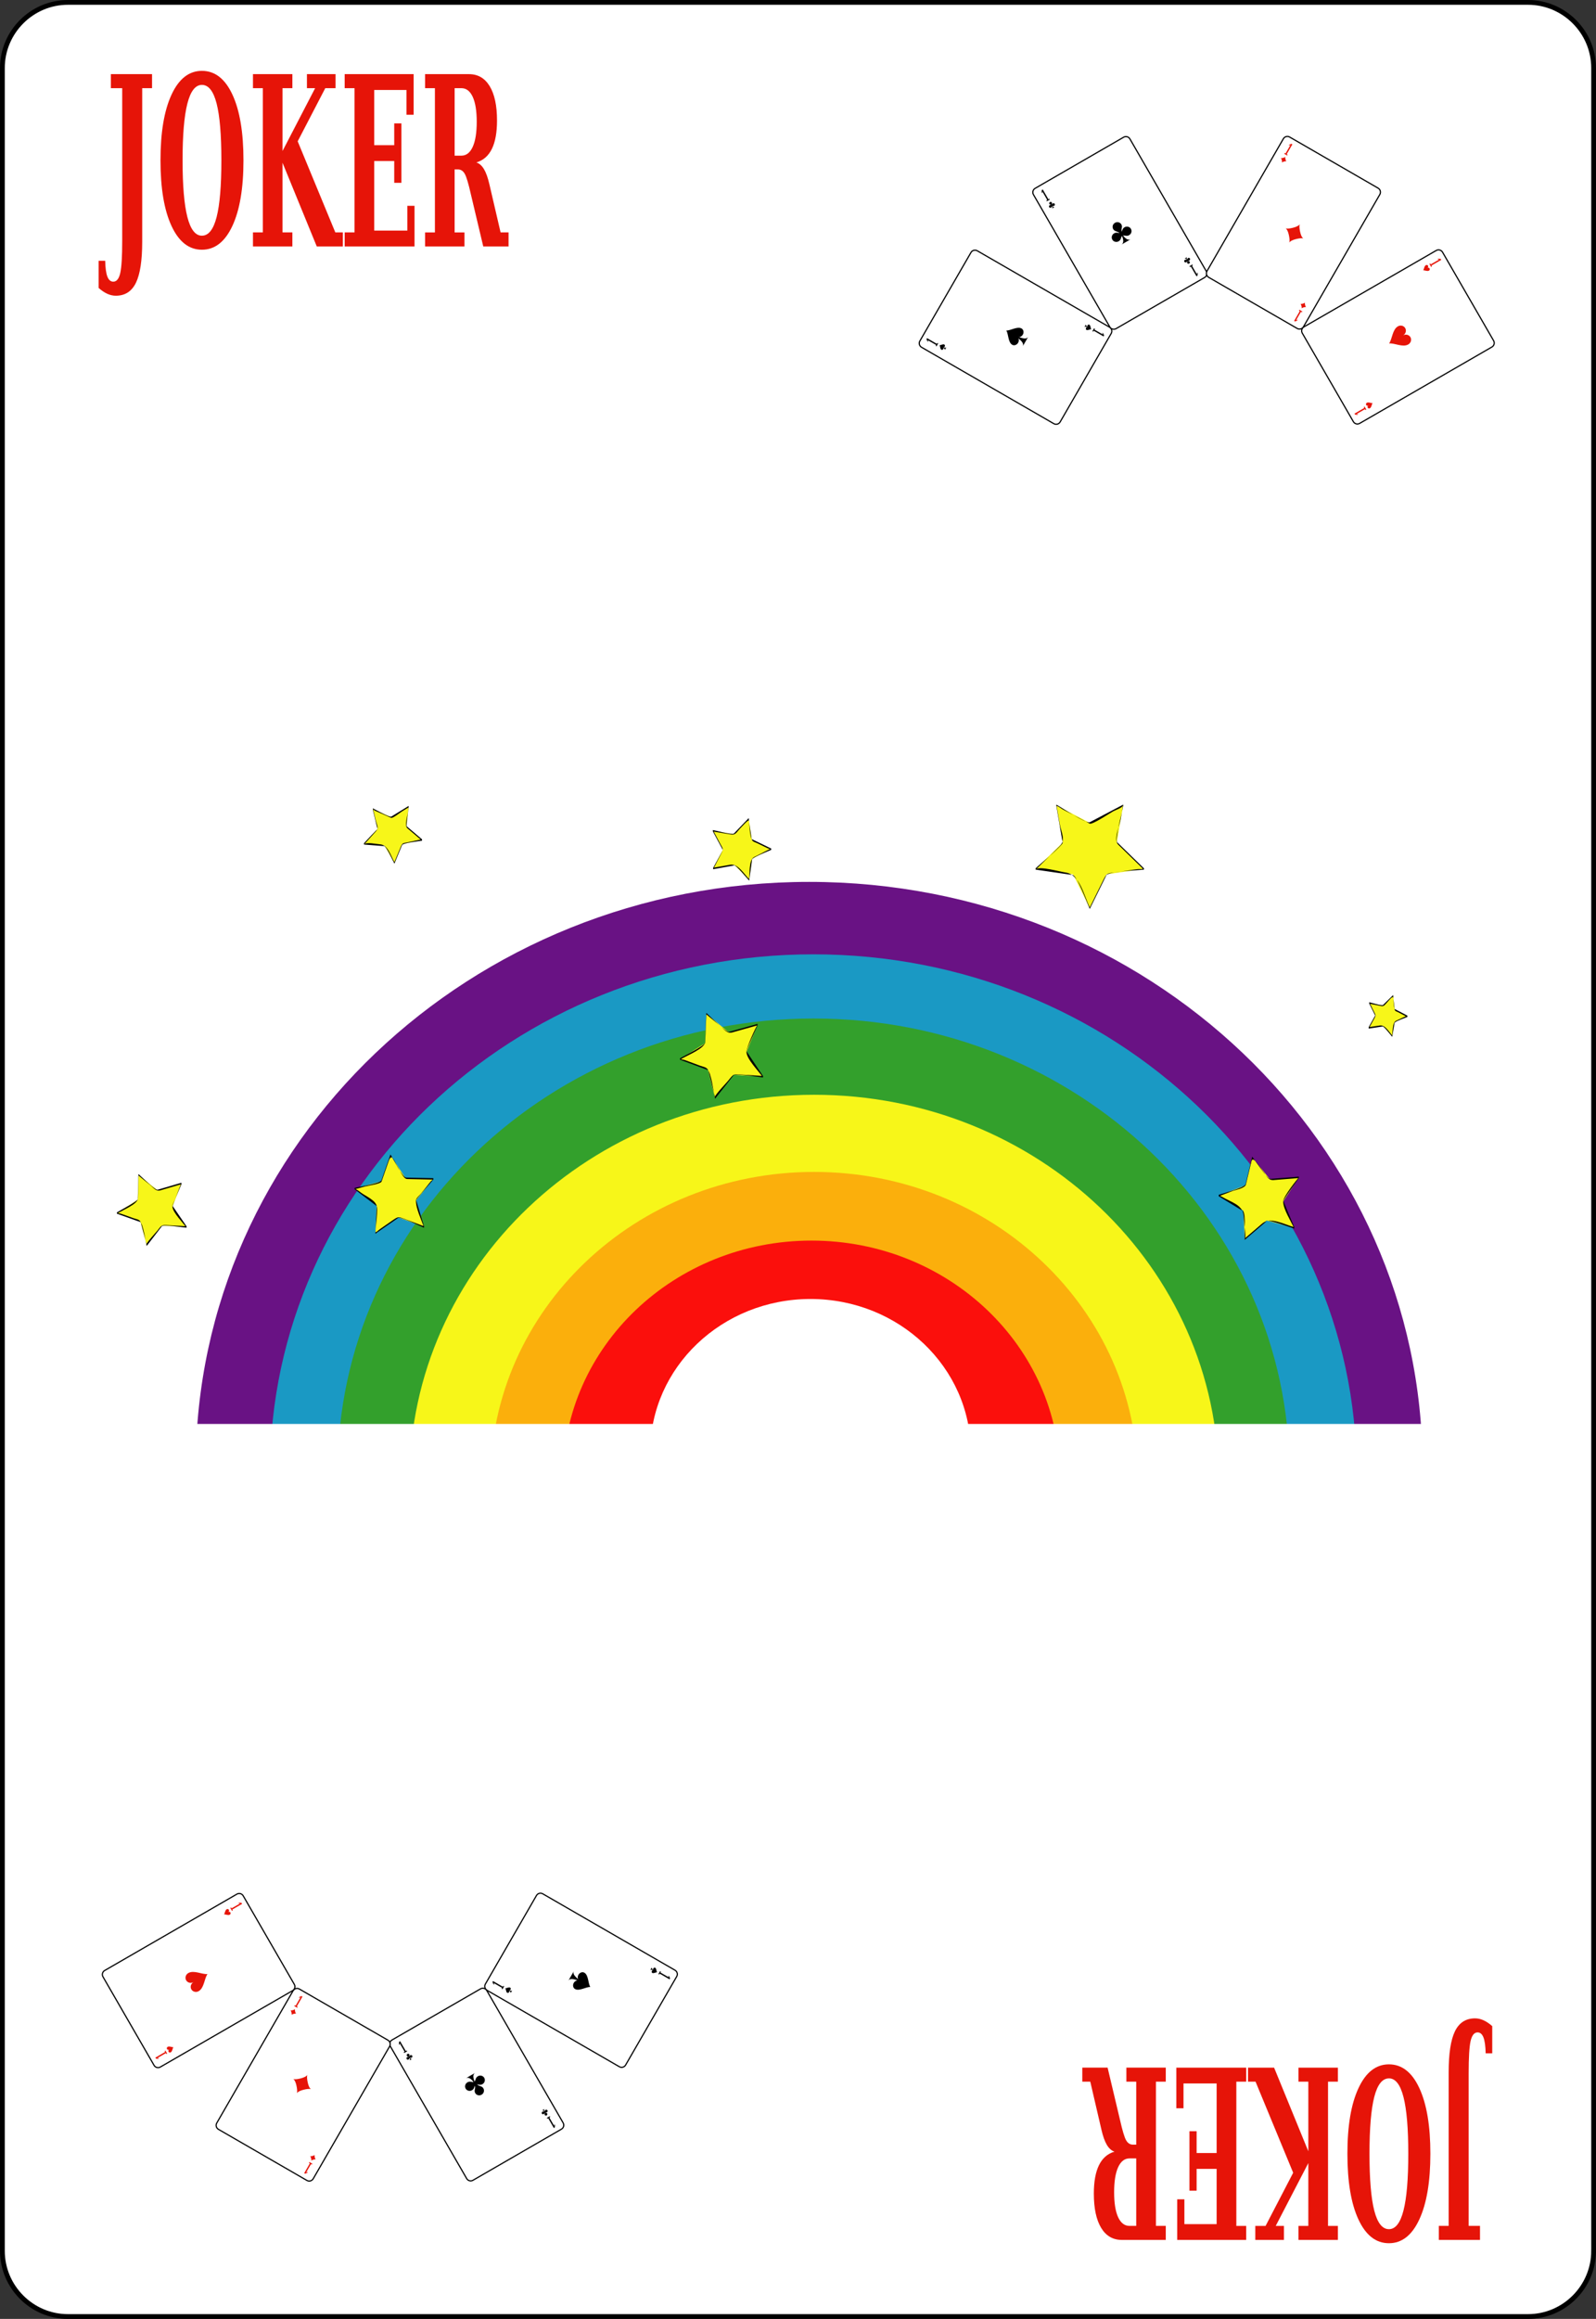 <?xml version="1.0" encoding="utf-8"?>
<!-- Generator: Adobe Illustrator 9.0, SVG Export Plug-In  -->
<!DOCTYPE svg PUBLIC "-//W3C//DTD SVG 20000303 Stylable//EN"   "http://www.w3.org/TR/2000/03/WD-SVG-20000303/DTD/svg-20000303-stylable.dtd">
<!-- This set of SVG files is a complete cards game with figures, numbers	-->
<!--    and backs of cards completely designed in SVG.				-->
<!--    									-->
<!--    Copyright (C) 2004 David Bellot						-->
<!--										-->
<!--    This library is free software; you can redistribute it and/or		-->
<!--    modify it under the terms of the GNU Lesser General Public		-->
<!--    License as published by the Free Software Foundation; either		-->
<!--    version 2 of the License, or (at your option) any later version		-->
<!--										-->
<!--    This library is distributed in the hope that it will be useful,		-->
<!--    but WITHOUT ANY WARRANTY; without even the implied warranty of		-->
<!--    MERCHANTABILITY or FITNESS FOR A PARTICULAR PURPOSE.  See the GNU	-->
<!--    Lesser General Public License for more details.				-->
<!--										-->
<!--    You should have received a copy of the GNU Lesser General Public	-->
<!--    License along with this library; if not, write to the Free Software	-->
<!--    Foundation, Inc., 59 Temple Place, Suite 330, Boston, MA 02111-1307  USA-->
<!--										-->
<!--    Contact the author David Bellot at bellot@stat.berkeley.edu or 		-->
<!--    david.bellot@free.fr or yimyom@users.sourceforge.net			-->
<svg  width="167.086pt" height="242.667pt" viewBox="0 0 167.086 242.667" xml:space="preserve">
	<rect x="0" y="0" width="167.086" height="242.667" fill="#333333" stroke="none"/>
	<g id="Layer_x0020_1" style="fill-rule:nonzero;clip-rule:nonzero;stroke:#000000;stroke-miterlimit:4;">
		<path style="fill:#FFFFFF;stroke-width:0.5;" d="M166.836,235.546c0,3.777-3.086,6.871-6.869,6.871H7.111c-3.774,0-6.861-3.094-6.861-6.871V7.119C0.25,3.342,3.337,0.25,7.111,0.25h152.856
			c3.783,0,6.869,3.092,6.869,6.869v228.427z"/>
		<g style="fill:#E61408;stroke:none;">
			<path d="M10.325,30.133v-2.844h0.688c0.017,0.753,0.093,1.307,0.229,1.658c0.138,0.354,0.344,0.529,0.619,0.529c0.347,0,0.589-0.299,0.727-0.897
				c0.137-0.599,0.206-1.722,0.206-3.368V9.227h-1.188v-1.469h4.312v1.469h-1.031v16.081c0,1.956-0.22,3.384-0.657,4.286c-0.439,0.9-1.141,1.352-2.107,1.352
				c-0.297,0-0.595-0.068-0.893-0.203c-0.298-0.136-0.6-0.339-0.905-0.609z"/>
			<path d="M21.139,26.133c-1.354,0-2.415-0.83-3.184-2.489c-0.77-1.659-1.154-3.947-1.154-6.864c0-2.916,0.385-5.205,1.154-6.869
				c0.769-1.664,1.83-2.496,3.184-2.496c1.361,0,2.427,0.83,3.196,2.49c0.769,1.659,1.153,3.951,1.153,6.875c0,2.917-0.387,5.205-1.16,6.864
				s-1.836,2.489-3.189,2.489z M21.139,24.664c0.691,0,1.203-0.648,1.537-1.943c0.333-1.297,0.5-3.277,0.5-5.941c0-2.672-0.167-4.656-0.5-5.952
				c-0.334-1.296-0.846-1.944-1.537-1.944c-0.684,0-1.191,0.654-1.525,1.963c-0.333,1.308-0.5,3.285-0.5,5.934c0,2.641,0.167,4.615,0.5,5.923
				c0.334,1.308,0.842,1.962,1.525,1.962z"/>
			<path d="M26.484,25.789v-1.469h1.031v-15.094h-1.031v-1.469h4.125v1.469h-1.031v6.576l3.412-6.576h-0.858v-1.469h2.997v1.469h-1.075l-2.889,5.562l3.939,9.531h0.786v1.469h-2.728
				l-3.585-8.756v7.287h1.031v1.469h-4.125z"/>
			<path d="M36.084,25.789v-1.469h1.031v-15.094h-1.031v-1.469h7.219v4.25h-0.75v-2.594h-3.375v5.781h2.094v-2.281h0.75v6.219h-0.75v-2.281h-2.094v7.281h3.469v-2.594h0.75v4.25h-7.312z"/>
			<path d="M49.871,16.996c0.312,0.104,0.578,0.34,0.799,0.709c0.22,0.369,0.41,0.902,0.57,1.601l1.167,5.015h0.834v1.469h-2.649l-1.293-5.447
				c-0.253-1.125-0.467-1.842-0.642-2.15c-0.175-0.311-0.417-0.465-0.726-0.465h-0.336v6.594h1.031v1.469h-4.125v-1.469h1.031v-15.094h-1.031v-1.469h4.598
				c0.938,0,1.66,0.422,2.17,1.264c0.509,0.842,0.764,2.037,0.764,3.585c0,1.258-0.181,2.251-0.541,2.98s-0.9,1.199-1.621,1.409z M47.596,16.289h0.707
				c0.511,0,0.905-0.307,1.186-0.919c0.279-0.612,0.42-1.487,0.42-2.624s-0.141-2.008-0.42-2.612c-0.28-0.604-0.675-0.907-1.186-0.907h-0.707v7.062z"/>
		</g>
		<g style="fill:#E61408;stroke:none;">
			<path d="M156.223,212.027v2.844h-0.688c-0.018-0.752-0.094-1.307-0.23-1.658c-0.137-0.354-0.344-0.529-0.617-0.529c-0.348,0-0.59,0.299-0.729,0.898
				c-0.137,0.598-0.205,1.721-0.205,3.367v15.984h1.188v1.469h-4.312v-1.469h1.031v-16.08c0-1.957,0.219-3.385,0.658-4.287c0.438-0.9,1.141-1.352,2.105-1.352
				c0.299,0,0.596,0.068,0.893,0.203c0.299,0.137,0.6,0.34,0.906,0.609z"/>
			<path d="M145.409,216.027c1.354,0,2.416,0.83,3.184,2.49c0.77,1.658,1.154,3.947,1.154,6.863s-0.385,5.205-1.154,6.869c-0.768,1.664-1.83,2.496-3.184,2.496
				c-1.361,0-2.426-0.83-3.195-2.49c-0.77-1.658-1.154-3.951-1.154-6.875c0-2.916,0.387-5.205,1.16-6.863c0.773-1.66,1.836-2.49,3.189-2.49z M145.409,217.496
				c-0.691,0-1.203,0.648-1.537,1.943c-0.332,1.297-0.5,3.277-0.5,5.941c0,2.672,0.168,4.656,0.5,5.953c0.334,1.295,0.846,1.943,1.537,1.943
				c0.684,0,1.191-0.654,1.525-1.963c0.334-1.307,0.5-3.285,0.5-5.934c0-2.641-0.166-4.615-0.5-5.922c-0.334-1.309-0.842-1.963-1.525-1.963z"/>
			<path d="M140.063,216.371v1.469h-1.031v15.094h1.031v1.469h-4.125v-1.469h1.031v-6.576l-3.412,6.576h0.859v1.469h-2.998v-1.469h1.076l2.889-5.562l-3.939-9.531h-0.787v-1.469h2.729
				l3.584,8.756v-7.287h-1.031v-1.469h4.125z"/>
			<path d="M130.463,216.371v1.469h-1.031v15.094h1.031v1.469h-7.219v-4.25h0.75v2.594h3.375v-5.781h-2.094v2.281h-0.75v-6.219h0.75v2.281h2.094v-7.281h-3.469v2.594h-0.75v-4.25h7.312z"/>
			<path d="M116.676,225.164c-0.312-0.104-0.578-0.34-0.799-0.709c-0.219-0.369-0.41-0.902-0.57-1.6l-1.166-5.016h-0.834v-1.469h2.648l1.293,5.447
				c0.254,1.125,0.467,1.842,0.643,2.15c0.174,0.311,0.416,0.465,0.725,0.465h0.336v-6.594h-1.031v-1.469h4.125v1.469h-1.031v15.094h1.031v1.469h-4.598
				c-0.938,0-1.66-0.422-2.17-1.264c-0.508-0.842-0.764-2.037-0.764-3.584c0-1.258,0.182-2.252,0.541-2.98c0.361-0.73,0.9-1.199,1.621-1.41z M118.952,225.871
				h-0.707c-0.51,0-0.904,0.307-1.186,0.92c-0.279,0.611-0.42,1.486-0.42,2.623s0.141,2.008,0.42,2.613c0.281,0.604,0.676,0.906,1.186,0.906h0.707v-7.062z"/>
		</g>
		<g style="stroke:none;">
			<path style="fill:#FFFFFF;stroke:#000000;stroke-width:0.125;" d="M116.157,34.238c0.229,0.132,0.309,0.428,0.176,0.656l-5.35,9.267c-0.133,0.229-0.428,0.308-0.656,0.176l-13.848-7.995
				c-0.23-0.133-0.309-0.428-0.178-0.656l5.352-9.267c0.131-0.229,0.428-0.308,0.656-0.176l13.848,7.995z"/>
			<g>
				<g>
					<path d="M107.645,35.251c-0.123,0.211-0.412,0.192-0.67,0.12c-0.258-0.071-0.486-0.195-0.486-0.195l-0.064,0.106c0,0,0.889,0.54,0.646,0.962l0.574-0.993z"/>
				</g>
				<path d="M106.95,34.375c-0.439-0.252-1.137,0.222-1.596,0.214c0.236,0.394,0.174,1.234,0.613,1.49c0.205,0.12,0.484,0.025,0.621-0.21
					c0.135-0.234,0.078-0.522-0.131-0.643c0.209,0.12,0.486,0.025,0.623-0.209c0.135-0.235,0.078-0.523-0.131-0.643z"/>
			</g>
			<g>
				<path d="M98.043,36.245l-0.088-0.051l0.053-0.091l-0.885-0.511l0.076,0.179l-0.109-0.062l-0.096-0.219l0.059-0.102l1.025,0.592l0.055-0.094L98.221,35.938l-0.178,0.308z"/>
			</g>
			<g>
				<path d="M114.542,34.35l0.088,0.051l-0.053,0.091l0.885,0.511l-0.076-0.179l0.109,0.062l0.096,0.219l-0.059,0.102l-1.025-0.592l-0.055,0.094l-0.088-0.051l0.178-0.308z
					"/>
			</g>
			<g>
				<g>
					<path d="M99.083,36.335c-0.039,0.066-0.129,0.061-0.211,0.038c-0.082-0.023-0.154-0.062-0.154-0.062l-0.02,0.034c0,0,0.281,0.17,0.203,0.303l0.182-0.312z"/>
				</g>
				<path d="M98.864,36.059c-0.139-0.079-0.357,0.07-0.502,0.068c0.074,0.123,0.055,0.389,0.191,0.469c0.066,0.037,0.154,0.008,0.197-0.066
					c0.041-0.074,0.023-0.164-0.041-0.202c0.064,0.038,0.152,0.009,0.195-0.065s0.023-0.165-0.041-0.203z"/>
			</g>
			<g>
				<g>
					<path d="M113.518,34.244c0.039-0.066,0.129-0.061,0.211-0.038s0.152,0.062,0.152,0.062l0.021-0.033c0,0-0.281-0.17-0.203-0.303l-0.182,0.312z"/>
				</g>
				<path d="M113.737,34.52c0.139,0.08,0.357-0.069,0.502-0.067c-0.074-0.124-0.055-0.389-0.191-0.469c-0.066-0.038-0.154-0.009-0.197,0.065
					c-0.041,0.074-0.023,0.165,0.041,0.203c-0.064-0.038-0.152-0.009-0.195,0.065s-0.023,0.165,0.041,0.202z"/>
			</g>
			<path style="fill:#FFFFFF;stroke:#000000;stroke-width:0.125;" d="M126.286,28.384c0.133,0.229,0.053,0.524-0.176,0.657l-9.268,5.35c-0.229,0.132-0.523,0.053-0.656-0.177l-7.994-13.848
				c-0.133-0.229-0.053-0.524,0.176-0.656l9.266-5.351c0.23-0.132,0.525-0.053,0.656,0.177l7.996,13.848z"/>
			<g>
				<path d="M117.395,23.484c0.133,0.229,0.049,0.523-0.188,0.66s-0.535,0.062-0.666-0.168c-0.133-0.229-0.049-0.524,0.188-0.66c0.236-0.137,0.533-0.062,0.666,0.168z"/>
				<path d="M118.397,23.95c0.133,0.229,0.049,0.524-0.188,0.661c-0.236,0.136-0.533,0.061-0.666-0.168s-0.049-0.524,0.188-0.661c0.236-0.136,0.535-0.062,0.666,0.168z"
					/>
				<path d="M117.305,24.584c0.049,0.084,0.068,0.178,0.062,0.268c-0.012,0.157-0.102,0.308-0.25,0.395c-0.236,0.136-0.535,0.061-0.666-0.168
					c-0.133-0.229-0.049-0.525,0.188-0.661s0.535-0.062,0.666,0.167z"/>
				<g>
					<path d="M118.387,25.032c-0.211,0.122-0.42,0.015-0.578-0.124c-0.156-0.138-0.262-0.307-0.262-0.307l-0.107,0.062c0,0,0.375,0.697-0.047,0.941l0.994-0.573z"/>
				</g>
				<g>
					<path d="M116.852,24.202c0.379,0.101,0.588,0.462,0.588,0.462l0.107-0.062c0,0-0.213-0.367-0.113-0.734"/>
				</g>
				<g>
					<path d="M117.346,24.945c0.102-0.379,0.461-0.587,0.461-0.587L117.747,24.25c0,0-0.367,0.213-0.736,0.114"/>
				</g>
				<g>
					<path d="M117.829,24.669c-0.379-0.102-0.738,0.106-0.738,0.106l-0.064-0.107c0,0,0.369-0.212,0.467-0.58"/>
				</g>
			</g>
			<g>
				<path d="M109.594,21.068l-0.051-0.088l0.092-0.053l-0.512-0.885l-0.023,0.193l-0.062-0.109l0.027-0.236l0.102-0.06l0.592,1.025l0.094-0.054l0.051,0.088l-0.309,0.178
					z"/>
			</g>
			<g>
				<path d="M124.831,27.676l0.051,0.088l-0.09,0.053l0.51,0.885l0.023-0.193l0.064,0.109l-0.027,0.236l-0.102,0.06l-0.592-1.025l-0.094,0.054l-0.051-0.088
					l0.307-0.178z"/>
			</g>
			<g>
				<path d="M110.118,21.197c0.039,0.069,0.014,0.158-0.057,0.199s-0.16,0.018-0.199-0.051c-0.041-0.068-0.016-0.157,0.055-0.198
					c0.072-0.041,0.162-0.019,0.201,0.05z"/>
				<path d="M110.418,21.338c0.039,0.068,0.016,0.157-0.057,0.198c-0.07,0.041-0.16,0.019-0.199-0.05c-0.041-0.069-0.016-0.158,0.057-0.199
					c0.07-0.041,0.16-0.018,0.199,0.051z"/>
				<path d="M110.09,21.528c0.016,0.025,0.021,0.054,0.02,0.08c-0.004,0.048-0.031,0.093-0.076,0.118c-0.07,0.041-0.16,0.019-0.199-0.05
					c-0.041-0.069-0.016-0.157,0.057-0.198c0.07-0.041,0.16-0.02,0.199,0.05z"/>
				<g>
					<path d="M110.417,21.663c-0.064,0.036-0.127,0.004-0.174-0.037c-0.049-0.042-0.08-0.093-0.08-0.093l-0.031,0.019c0,0,0.113,0.21-0.014,0.283l0.299-0.172z"/>
				</g>
				<g>
					<path d="M109.956,21.413c0.113,0.03,0.176,0.139,0.176,0.139l0.031-0.019c0,0-0.062-0.11-0.033-0.221"/>
				</g>
				<g>
					<path d="M110.102,21.637c0.031-0.113,0.139-0.176,0.139-0.176l-0.018-0.033c0,0-0.111,0.064-0.221,0.034"/>
				</g>
				<g>
					<path d="M110.249,21.554c-0.115-0.03-0.223,0.032-0.223,0.032l-0.02-0.032c0,0,0.111-0.063,0.141-0.175"/>
				</g>
			</g>
			<g>
				<path d="M124.293,27.531c-0.039-0.068-0.016-0.158,0.057-0.199c0.07-0.04,0.16-0.018,0.199,0.051c0.041,0.068,0.016,0.158-0.057,0.199
					c-0.07,0.041-0.16,0.018-0.199-0.051z"/>
				<path d="M123.993,27.391c-0.041-0.068-0.016-0.157,0.057-0.198c0.07-0.041,0.16-0.019,0.199,0.051c0.039,0.068,0.014,0.157-0.057,0.198
					s-0.16,0.019-0.199-0.051z"/>
				<path d="M124.321,27.2c-0.016-0.024-0.021-0.053-0.02-0.08c0.004-0.047,0.031-0.093,0.076-0.118c0.07-0.041,0.16-0.019,0.199,0.051
					c0.039,0.068,0.014,0.157-0.057,0.198s-0.16,0.019-0.199-0.051z"/>
				<g>
					<path d="M123.995,27.066c0.064-0.037,0.127-0.005,0.174,0.037c0.047,0.041,0.078,0.092,0.078,0.092l0.033-0.019c0,0-0.113-0.21,0.014-0.283l-0.299,0.173z"/>
				</g>
				<g>
					<path d="M124.456,27.315c-0.113-0.03-0.176-0.139-0.176-0.139l-0.033,0.019c0,0,0.064,0.11,0.035,0.221"/>
				</g>
				<g>
					<path d="M124.307,27.092c-0.029,0.114-0.139,0.177-0.139,0.177l0.02,0.032c0,0,0.109-0.063,0.221-0.034"/>
				</g>
				<g>
					<path d="M124.163,27.175c0.113,0.03,0.223-0.032,0.223-0.032l0.02,0.033c0,0-0.111,0.063-0.141,0.174"/>
				</g>
			</g>
			<path style="fill:#FFFFFF;stroke:#000000;stroke-width:0.125;" d="M136.461,34.196c-0.131,0.229-0.428,0.309-0.656,0.177l-9.268-5.351c-0.229-0.132-0.307-0.428-0.174-0.657l7.994-13.847
				c0.133-0.229,0.428-0.309,0.656-0.177l9.266,5.35c0.23,0.133,0.309,0.428,0.178,0.657l-7.996,13.848z"/>
			<path style="fill:#E61408;" d="M135.52,24.427l-0.945-0.546c0,0,0.131,0.115,0.773-0.043s0.736-0.389,0.736-0.389 M134.575,23.881c0,0,0.225,0.089,0.361,0.738
				c0.139,0.649,0.02,0.785,0.02,0.785l0.564-0.978 M134.956,25.404c0,0,0.094-0.23,0.738-0.389c0.643-0.158,0.773-0.043,0.773-0.043l-0.947-0.546 M136.467,24.973
				c0,0-0.225-0.089-0.363-0.738c-0.137-0.649-0.02-0.785-0.02-0.785l-0.564,0.978"/>
			<g>
				<path style="fill:#E61408;" d="M134.444,16.094l0.051-0.088l0.09,0.053l0.512-0.885L134.917,15.25l0.062-0.109l0.219-0.095l0.102,0.059l-0.592,1.025l0.094,0.054l-0.051,0.088
					l-0.307-0.178z"/>
			</g>
			<g>
				<path style="fill:#E61408;" d="M136.34,32.594l-0.051,0.088l-0.092-0.053l-0.51,0.885l0.178-0.076l-0.062,0.109l-0.219,0.095l-0.102-0.059l0.592-1.025l-0.094-0.054l0.051-0.088
					l0.309,0.178z"/>
			</g>
			<path style="fill:#E61408;" d="M134.385,16.711l-0.307-0.176c0,0,0.043,0.037,0.25-0.014c0.209-0.052,0.238-0.127,0.238-0.127 M134.079,16.535c0,0,0.072,0.028,0.117,0.238
				s0.006,0.254,0.006,0.254l0.184-0.316 M134.202,17.027c0,0,0.031-0.075,0.238-0.126c0.209-0.052,0.25-0.014,0.25-0.014l-0.305-0.177 M134.69,16.888
				c0,0-0.072-0.028-0.117-0.239c-0.043-0.209-0.006-0.254-0.006-0.254l-0.182,0.316"/>
			<path style="fill:#E61408;" d="M136.442,31.969l0.305,0.177c0,0-0.041-0.037-0.25,0.015c-0.207,0.051-0.238,0.125-0.238,0.125 M136.747,32.146c0,0-0.072-0.028-0.117-0.238
				s-0.006-0.254-0.006-0.254l-0.182,0.315 M136.624,31.653c0,0-0.031,0.075-0.238,0.126s-0.25,0.014-0.25,0.014l0.307,0.176 M136.135,31.793c0,0,0.072,0.028,0.117,0.238
				s0.006,0.254,0.006,0.254l0.184-0.316"/>
			<path style="fill:#FFFFFF;stroke:#000000;stroke-width:0.125;" d="M142.344,44.306c-0.23,0.132-0.525,0.054-0.658-0.177l-5.35-9.266c-0.133-0.229-0.053-0.524,0.176-0.656l13.848-7.995
				c0.23-0.132,0.525-0.054,0.658,0.175l5.35,9.267c0.133,0.229,0.053,0.524-0.176,0.657l-13.848,7.995z"/>
			<g>
				<path style="fill:#E61408;" d="M146.346,34.152c-0.58,0.336-0.584,1.309-0.92,1.787c0.582-0.05,1.424,0.438,2.006,0.107c0.275-0.157,0.377-0.498,0.227-0.76
					c-0.15-0.261-0.494-0.346-0.77-0.188c0.275-0.158,0.375-0.497,0.225-0.759c-0.148-0.262-0.494-0.346-0.768-0.188z"/>
			</g>
			<g>
				<path style="fill:#E61408;" d="M149.647,27.623l0.088-0.051l0.053,0.091l0.885-0.511l-0.193-0.023l0.109-0.063l0.236,0.027l0.059,0.102l-1.025,0.592l0.055,0.094l-0.088,0.051
					l-0.178-0.308z"/>
			</g>
			<g>
				<path style="fill:#E61408;" d="M143.04,42.859l-0.088,0.051l-0.053-0.091l-0.885,0.511l0.193,0.023l-0.109,0.063l-0.236-0.027l-0.061-0.102l1.025-0.592l-0.053-0.094l0.088-0.051
					l0.178,0.308z"/>
			</g>
			<g>
				<path style="fill:#E61408;" d="M149.27,27.752c-0.174,0.101-0.174,0.393-0.275,0.536c0.174-0.015,0.428,0.132,0.602,0.032c0.082-0.047,0.113-0.149,0.068-0.228
					c-0.045-0.079-0.148-0.104-0.23-0.057c0.082-0.048,0.111-0.149,0.066-0.228s-0.148-0.104-0.23-0.057z"/>
			</g>
			<g>
				<path style="fill:#E61408;" d="M143.418,42.719c0.176-0.1,0.176-0.393,0.277-0.535c-0.176,0.015-0.428-0.132-0.604-0.032c-0.082,0.047-0.111,0.149-0.066,0.228
					s0.148,0.104,0.23,0.057c-0.082,0.047-0.113,0.148-0.068,0.228c0.045,0.078,0.148,0.104,0.23,0.056z"/>
			</g>
		</g>
		<g style="stroke:none;">
			<path style="fill:#FFFFFF;stroke:#000000;stroke-width:0.125;" d="M50.991,208.281c-0.229-0.133-0.309-0.428-0.177-0.656l5.351-9.268c0.132-0.229,0.428-0.307,0.656-0.176l13.848,7.996
				c0.229,0.133,0.309,0.428,0.177,0.656l-5.351,9.266c-0.132,0.23-0.428,0.309-0.656,0.176l-13.848-7.994z"/>
			<g>
				<g>
					<path d="M59.503,207.267c0.122-0.211,0.411-0.191,0.669-0.119c0.259,0.07,0.487,0.195,0.487,0.195l0.063-0.107c0,0-0.889-0.539-0.646-0.961l-0.574,0.992z"/>
				</g>
				<path d="M60.197,208.144c0.439,0.252,1.138-0.223,1.597-0.215c-0.236-0.393-0.175-1.234-0.613-1.49c-0.206-0.119-0.485-0.025-0.621,0.211
					c-0.136,0.234-0.078,0.521,0.13,0.643c-0.208-0.121-0.486-0.025-0.622,0.209s-0.077,0.523,0.13,0.643z"/>
			</g>
			<g>
				<path d="M69.104,206.273l0.088,0.051l-0.053,0.092l0.885,0.51l-0.076-0.178l0.109,0.062l0.095,0.219l-0.059,0.102l-1.025-0.592l-0.054,0.094l-0.088-0.051l0.178-0.309z
					"/>
			</g>
			<g>
				<path d="M52.605,208.169l-0.088-0.051l0.053-0.09l-0.885-0.512l0.076,0.18l-0.109-0.062l-0.095-0.219l0.059-0.102l1.025,0.592l0.054-0.094l0.088,0.051l-0.178,0.307z"
					/>
			</g>
			<g>
				<g>
					<path d="M68.065,206.183c0.038-0.066,0.129-0.061,0.21-0.037c0.082,0.023,0.154,0.062,0.154,0.062l0.02-0.035c0,0-0.279-0.17-0.203-0.303l-0.181,0.312z"/>
				</g>
				<path d="M68.283,206.46c0.139,0.078,0.359-0.07,0.503-0.068c-0.074-0.123-0.055-0.389-0.192-0.469c-0.065-0.037-0.153-0.008-0.195,0.066
					c-0.043,0.074-0.025,0.164,0.04,0.201c-0.065-0.037-0.152-0.008-0.195,0.066s-0.024,0.164,0.04,0.203z"/>
			</g>
			<g>
				<g>
					<path d="M53.629,208.275c-0.038,0.066-0.129,0.061-0.211,0.037c-0.081-0.021-0.152-0.061-0.152-0.061l-0.021,0.033c0,0,0.28,0.17,0.203,0.303l0.181-0.312z"/>
				</g>
				<path d="M53.41,208c-0.139-0.08-0.357,0.068-0.502,0.066c0.074,0.125,0.055,0.389,0.192,0.469c0.065,0.039,0.153,0.01,0.196-0.064
					c0.042-0.074,0.024-0.166-0.041-0.203c0.065,0.037,0.152,0.008,0.195-0.066s0.024-0.164-0.041-0.201z"/>
			</g>
			<path style="fill:#FFFFFF;stroke:#000000;stroke-width:0.125;" d="M40.862,214.134c-0.133-0.229-0.054-0.523,0.176-0.656l9.267-5.35c0.229-0.133,0.523-0.053,0.656,0.176l7.995,13.848
				c0.132,0.229,0.053,0.525-0.176,0.656l-9.267,5.352c-0.229,0.131-0.524,0.053-0.656-0.178l-7.995-13.848z"/>
			<g>
				<path d="M49.752,219.035c-0.132-0.229-0.048-0.523,0.188-0.66c0.235-0.137,0.534-0.062,0.666,0.168c0.132,0.229,0.048,0.523-0.188,0.66
					c-0.236,0.137-0.534,0.061-0.667-0.168z"/>
				<path d="M48.75,218.568c-0.132-0.229-0.048-0.523,0.188-0.66c0.236-0.137,0.535-0.061,0.667,0.168s0.048,0.523-0.188,0.66c-0.235,0.137-0.534,0.062-0.666-0.168z"/>
				<path d="M49.842,217.935c-0.049-0.084-0.067-0.178-0.062-0.268c0.012-0.158,0.101-0.309,0.25-0.395c0.235-0.137,0.534-0.061,0.666,0.168s0.048,0.525-0.188,0.66
					c-0.235,0.137-0.534,0.062-0.666-0.166z"/>
				<g>
					<path d="M48.76,217.486c0.211-0.121,0.421-0.014,0.578,0.125c0.157,0.137,0.262,0.307,0.262,0.307l0.108-0.062c0,0-0.376-0.697,0.046-0.941l-0.994,0.572z"/>
				</g>
				<g>
					<path d="M50.295,218.316c-0.379-0.1-0.587-0.461-0.587-0.461l-0.108,0.062c0,0,0.213,0.367,0.114,0.734"/>
				</g>
				<g>
					<path d="M49.802,217.574c-0.102,0.379-0.462,0.586-0.462,0.586l0.062,0.109c0,0,0.367-0.213,0.735-0.115"/>
				</g>
				<g>
					<path d="M49.319,217.849c0.378,0.102,0.738-0.105,0.738-0.105l0.063,0.107c0,0-0.368,0.211-0.467,0.58"/>
				</g>
			</g>
			<g>
				<path d="M57.553,221.451l0.051,0.088l-0.091,0.053l0.511,0.885l0.023-0.193l0.063,0.109l-0.027,0.236l-0.102,0.059l-0.592-1.025l-0.094,0.055l-0.051-0.088
					l0.308-0.178z"/>
			</g>
			<g>
				<path d="M42.316,214.843l-0.051-0.088l0.091-0.053l-0.511-0.885l-0.023,0.193l-0.063-0.109l0.027-0.236l0.102-0.059l0.592,1.025l0.094-0.055l0.051,0.088
					l-0.308,0.178z"/>
			</g>
			<g>
				<path d="M57.029,221.322c-0.039-0.07-0.014-0.158,0.057-0.199c0.071-0.041,0.161-0.018,0.201,0.051c0.039,0.068,0.014,0.156-0.057,0.197
					c-0.071,0.041-0.161,0.02-0.201-0.049z"/>
				<path d="M56.729,221.181c-0.039-0.068-0.015-0.158,0.057-0.199c0.07-0.041,0.16-0.018,0.2,0.051S57,221.191,56.929,221.232s-0.16,0.018-0.2-0.051z"/>
				<path d="M57.057,220.99c-0.015-0.025-0.021-0.053-0.019-0.08c0.004-0.047,0.03-0.092,0.075-0.117c0.07-0.041,0.16-0.02,0.2,0.049
					c0.04,0.07,0.015,0.158-0.057,0.199s-0.16,0.02-0.2-0.051z"/>
				<g>
					<path d="M56.731,220.855c0.063-0.035,0.127-0.004,0.174,0.037c0.048,0.043,0.079,0.094,0.079,0.094l0.032-0.02c0,0-0.113-0.209,0.014-0.283l-0.299,0.172z"/>
				</g>
				<g>
					<path d="M57.192,221.105c-0.113-0.029-0.176-0.139-0.176-0.139l-0.032,0.02c0,0,0.063,0.109,0.034,0.221"/>
				</g>
				<g>
					<path d="M57.045,220.882c-0.031,0.113-0.139,0.176-0.139,0.176l0.018,0.033c0,0,0.111-0.064,0.222-0.035"/>
				</g>
				<g>
					<path d="M56.899,220.964c0.114,0.031,0.222-0.031,0.222-0.031l0.02,0.031c0,0-0.11,0.064-0.141,0.176"/>
				</g>
			</g>
			<g>
				<path d="M42.854,214.988c0.039,0.068,0.015,0.158-0.057,0.199c-0.071,0.039-0.161,0.018-0.2-0.051c-0.04-0.068-0.015-0.158,0.057-0.199
					c0.07-0.041,0.16-0.018,0.2,0.051z"/>
				<path d="M43.155,215.128c0.04,0.068,0.015,0.156-0.057,0.197c-0.07,0.041-0.16,0.02-0.2-0.051c-0.039-0.068-0.014-0.156,0.057-0.197
					c0.071-0.041,0.16-0.02,0.2,0.051z"/>
				<path d="M42.827,215.318c0.015,0.025,0.021,0.053,0.019,0.08c-0.004,0.047-0.03,0.094-0.075,0.119c-0.07,0.041-0.16,0.018-0.2-0.051
					c-0.039-0.068-0.014-0.158,0.057-0.199c0.071-0.041,0.16-0.018,0.2,0.051z"/>
				<g>
					<path d="M43.152,215.453c-0.063,0.037-0.127,0.004-0.174-0.037s-0.078-0.092-0.078-0.092l-0.033,0.018c0,0,0.113,0.211-0.014,0.283l0.299-0.172z"/>
				</g>
				<g>
					<path d="M42.691,215.203c0.113,0.031,0.176,0.139,0.176,0.139l0.033-0.018c0,0-0.064-0.111-0.035-0.221"/>
				</g>
				<g>
					<path d="M42.84,215.427c0.03-0.115,0.139-0.178,0.139-0.178l-0.019-0.031c0,0-0.11,0.062-0.222,0.033"/>
				</g>
				<g>
					<path d="M42.984,215.343c-0.113-0.029-0.222,0.033-0.222,0.033l-0.02-0.033c0,0,0.11-0.064,0.141-0.174"/>
				</g>
			</g>
			<path style="fill:#FFFFFF;stroke:#000000;stroke-width:0.125;" d="M30.686,208.322c0.132-0.229,0.428-0.309,0.657-0.176l9.267,5.35c0.229,0.133,0.307,0.428,0.175,0.658l-7.995,13.846
				c-0.132,0.23-0.427,0.309-0.656,0.178l-9.266-5.35c-0.229-0.133-0.309-0.428-0.177-0.658l7.995-13.848z"/>
			<path style="fill:#E61408;" d="M31.627,218.091l0.945,0.547c0,0-0.13-0.115-0.773,0.043c-0.643,0.158-0.736,0.389-0.736,0.389 M32.572,218.638c0,0-0.225-0.09-0.361-0.738
				c-0.138-0.65-0.02-0.785-0.02-0.785l-0.564,0.977 M32.191,217.115c0,0-0.094,0.23-0.737,0.389s-0.773,0.043-0.773,0.043l0.946,0.545 M30.681,217.546
				c0,0,0.225,0.088,0.362,0.738c0.137,0.648,0.02,0.785,0.02,0.785l0.564-0.979"/>
			<g>
				<path style="fill:#E61408;" d="M32.703,226.425l-0.051,0.088l-0.091-0.053l-0.511,0.885l0.179-0.076l-0.062,0.109l-0.219,0.096l-0.102-0.059l0.592-1.025l-0.094-0.055l0.051-0.088
					l0.308,0.178z"/>
			</g>
			<g>
				<path style="fill:#E61408;" d="M30.808,209.925l0.051-0.088l0.091,0.053l0.511-0.885L31.281,209.082l0.062-0.109l0.219-0.094l0.102,0.059l-0.592,1.025l0.094,0.053l-0.051,0.088
					l-0.308-0.178z"/>
			</g>
			<path style="fill:#E61408;" d="M32.763,225.808l0.306,0.176c0,0-0.042-0.037-0.25,0.014s-0.238,0.127-0.238,0.127 M33.068,225.984c0,0-0.072-0.029-0.117-0.238
				c-0.044-0.211-0.006-0.254-0.006-0.254l-0.183,0.316 M32.945,225.492c0,0-0.03,0.074-0.238,0.125c-0.208,0.053-0.25,0.014-0.25,0.014l0.306,0.178 M32.457,225.63
				c0,0,0.072,0.029,0.117,0.24c0.044,0.209,0.006,0.254,0.006,0.254l0.183-0.316"/>
			<path style="fill:#E61408;" d="M30.706,210.55l-0.306-0.178c0,0,0.042,0.037,0.25-0.014s0.238-0.125,0.238-0.125 M30.4,210.373c0,0,0.072,0.029,0.117,0.238
				c0.045,0.211,0.006,0.254,0.006,0.254l0.183-0.314 M30.523,210.865c0,0,0.031-0.074,0.238-0.125c0.208-0.051,0.25-0.014,0.25-0.014l-0.306-0.176 M31.012,210.726
				c0,0-0.072-0.029-0.117-0.238c-0.044-0.211-0.006-0.254-0.006-0.254l-0.183,0.316"/>
			<path style="fill:#FFFFFF;stroke:#000000;stroke-width:0.125;" d="M24.804,198.212c0.229-0.131,0.524-0.053,0.657,0.178l5.35,9.266c0.133,0.229,0.053,0.523-0.176,0.656l-13.848,7.994
				c-0.229,0.133-0.524,0.055-0.657-0.174l-5.35-9.268c-0.132-0.229-0.053-0.523,0.176-0.656l13.848-7.996z"/>
			<g>
				<path style="fill:#E61408;" d="M20.801,208.367c0.581-0.336,0.584-1.309,0.92-1.787c-0.582,0.049-1.424-0.439-2.006-0.107c-0.275,0.156-0.376,0.498-0.226,0.76
					c0.15,0.26,0.494,0.346,0.769,0.188c-0.274,0.158-0.375,0.496-0.225,0.758c0.149,0.262,0.494,0.346,0.768,0.189z"/>
			</g>
			<g>
				<path style="fill:#E61408;" d="M17.502,214.896l-0.088,0.051l-0.053-0.09l-0.885,0.51l0.193,0.023l-0.109,0.064l-0.236-0.027l-0.06-0.102l1.025-0.592l-0.054-0.094l0.088-0.051
					l0.178,0.307z"/>
			</g>
			<g>
				<path style="fill:#E61408;" d="M24.108,199.66l0.088-0.051l0.053,0.09l0.885-0.51l-0.193-0.023l0.109-0.064l0.236,0.027l0.06,0.102l-1.025,0.592l0.054,0.094l-0.088,0.051
					l-0.178-0.307z"/>
			</g>
			<g>
				<path style="fill:#E61408;" d="M17.877,214.767c0.174-0.102,0.175-0.393,0.276-0.537c-0.175,0.016-0.428-0.131-0.603-0.031c-0.082,0.047-0.112,0.148-0.067,0.227
					c0.045,0.08,0.148,0.105,0.23,0.057c-0.082,0.049-0.112,0.15-0.067,0.229s0.148,0.104,0.23,0.057z"/>
			</g>
			<g>
				<path style="fill:#E61408;" d="M23.729,199.8c-0.174,0.1-0.175,0.393-0.276,0.535c0.175-0.016,0.427,0.131,0.603,0.031c0.082-0.047,0.112-0.148,0.067-0.227
					s-0.148-0.104-0.23-0.057c0.082-0.047,0.112-0.148,0.067-0.229c-0.045-0.078-0.148-0.104-0.23-0.055z"/>
			</g>
		</g>
		<g>
			<path style="fill:#691284;stroke:none;" d="M148.926,153.49c0,33.801-128.434,33.801-128.434,0c0-33.802,28.751-61.203,64.217-61.203c35.467,0,64.217,27.4,64.217,61.203z"/>
		</g>
		<g>
			<path style="fill:#1A99C4;stroke:none;" d="M142.022,154.074c0,29.938-113.754,29.938-113.754,0s25.465-54.207,56.877-54.207c31.412,0,56.877,24.269,56.877,54.207z"/>
		</g>
		<g>
			<path style="fill:#33A02C;stroke:none;" d="M135,154.076c0,26.229-99.66,26.229-99.66,0s22.31-47.492,49.83-47.492c27.521,0,49.83,21.263,49.83,47.492z"/>
		</g>
		<g>
			<path style="fill:#F7F619;stroke:none;" d="M127.584,154.931c0,22.295-84.711,22.295-84.711,0c0-22.293,18.963-40.367,42.356-40.367c23.393,0,42.355,18.074,42.355,40.367z"/>
		</g>
		<g>
			<path style="fill:#FBAF0C;stroke:none;" d="M119.114,154.931c0,17.836-67.77,17.836-67.77,0c0-17.834,15.171-32.293,33.885-32.293c18.713,0,33.885,14.459,33.885,32.293z"/>
		</g>
		<g>
			<path style="fill:#FB0F0C;stroke:none;" d="M110.965,154.615c0,13.691-52.023,13.691-52.023,0s11.646-24.791,26.013-24.791c14.365,0,26.01,11.1,26.01,24.791z"/>
		</g>
		<g>
			<path style="fill:#FFFFFF;stroke:none;" d="M101.631,151.925c0,8.832-33.557,8.832-33.557,0c0-8.83,7.512-15.99,16.778-15.99c9.268,0,16.779,7.16,16.779,15.99z"/>
		</g>
		<path style="fill:#FFFFFF;stroke:none;" d="M151.7,180.25H18.463v-31.238H151.7v31.238z"/>
		<g>
			<path style="fill:#F7F619;stroke:none;" d="M19.525,128.4l-2.587-0.141l-1.581,2.053l-0.667-2.504L12.25,126.939l2.176-1.408l0.073-2.59l2.011,1.635l2.485-0.73L18.062,126.261l1.463,2.139z"/>
			<g>
				<path style="fill:none;stroke:none;" d="M19.525,128.4l-2.587-0.141l-1.581,2.053l-0.667-2.504L12.25,126.939l2.176-1.408l0.073-2.59l2.011,1.635l2.485-0.73L18.062,126.261l1.463,2.139z"/>
				<path style="stroke:none;" d="M19.525,128.325c-0.611-0.033-1.222-0.066-1.833-0.1c-0.773-0.042-0.743-0.056-1.215,0.558c-0.133,0.173-1.166,1.278-1.128,1.421
					c-0.193-0.725-0.386-1.448-0.579-2.172c-0.117-0.44-0.346-0.394-0.792-0.552c-0.415-0.148-0.83-0.296-1.245-0.443c-0.351-0.125-0.46-0.038-0.363-0.101
					c0.475-0.308,2.049-0.921,2.066-1.528c0.02-0.714,0.041-1.428,0.061-2.141c0.01-0.336-0.001-0.253,0.239-0.059c0.328,0.267,0.655,0.532,0.982,0.799
					c0.379,0.308,0.607,0.697,1.085,0.557c0.719-0.211,1.437-0.422,2.156-0.633c0.035-0.155,0.029-0.164-0.018-0.024c-0.044,0.115-0.089,0.23-0.133,0.345
					c-0.159,0.411-0.317,0.822-0.476,1.233c-0.088,0.229-0.277,0.522-0.277,0.776c0,0.605,1.12,1.702,1.468,2.211c-0.009-0.014,0.026-0.112,0.004-0.145
					c-0.48-0.702-0.961-1.405-1.441-2.107c-0.067-0.098,0.747-1.877,0.911-2.303c0.006-0.016,0.003-0.148-0.002-0.147c-0.829,0.244-1.657,0.487-2.485,0.73
					c-0.272,0.08-1.732-1.408-2.011-1.635c-0.001-0.001-0.007,0.053-0.007,0.056c-0.024,0.851-0.048,1.701-0.072,2.552c-0.007,0.259-1.875,1.2-2.169,1.391
					c-0.014,0.01-0.015,0.146,0,0.15c0.802,0.285,1.603,0.57,2.405,0.856c0.321,0.114,0.6,2.136,0.701,2.514c0,0.001,0.001,0.002,0.002,0.003
					c0.527-0.685,1.054-1.369,1.581-2.053c0.173-0.225,2.229,0.121,2.587,0.141c0.009,0,0.014-0.149,0-0.15z"/>
			</g>
		</g>
		<g>
			<path style="fill:#F7F619;stroke:none;" d="M41.291,90.303l-1.063-1.836l-2.115-0.164l1.417-1.578l-0.497-2.062l1.939,0.859l1.808-1.109l-0.219,2.11l1.615,1.376l-2.075,0.444l-0.81,1.96z"/>
			<g>
				<path style="fill:none;stroke:none;" d="M41.291,90.303l-1.063-1.836l-2.115-0.164l1.417-1.578l-0.497-2.062l1.939,0.859l1.808-1.109l-0.219,2.11l1.615,1.376l-2.075,0.444l-0.81,1.96z"/>
				<path style="stroke:none;" d="M41.293,90.23c-0.385-0.664-0.669-1.808-1.485-1.871c-0.44-0.034-1.443-0.263-1.675-0.004c0.41-0.457,0.819-0.913,1.229-1.369
					c0.323-0.359,0.089-0.668-0.026-1.146c-0.081-0.335-0.162-0.671-0.243-1.007c-0.077-0.321-0.063-0.098,0.168,0.005c0.561,0.249,1.122,0.497,1.682,0.746
					c0.167,0.074,0.967-0.564,1.125-0.66c0.229-0.14,0.457-0.28,0.685-0.42c0.021-0.143,0.023-0.151,0.009-0.027c-0.017,0.166-0.034,0.332-0.051,0.498
					c-0.038,0.36-0.396,1.414-0.061,1.7c0.479,0.408,0.958,0.815,1.437,1.223c0.077,0.093,0.097,0.071,0.059-0.067c-0.127,0.027-0.254,0.054-0.381,0.082
					c-0.353,0.076-0.706,0.151-1.059,0.227c-0.531,0.114-0.569,0.042-0.768,0.521c-0.216,0.523-0.433,1.047-0.649,1.571c-0.017,0.04,0.013,0.124,0.004,0.145
					c0.266-0.644,0.532-1.288,0.798-1.931c0.106-0.256,1.773-0.404,2.085-0.47c0.014-0.003,0.013-0.139,0-0.15c-0.531-0.452-1.061-0.904-1.592-1.356
					c-0.092-0.078,0.158-1.588,0.201-2.002c0.001-0.012-0.005-0.128-0.005-0.128c-0.603,0.37-1.205,0.74-1.808,1.109c-0.199,0.122-1.67-0.74-1.939-0.859
					c-0.003-0.001-0.006,0.132-0.002,0.147c0.163,0.678,0.327,1.355,0.49,2.033c-0.007-0.032-1.17,1.196-1.408,1.46c-0.012,0.013-0.013,0.149,0,0.15
					c0.695,0.054,1.39,0.107,2.084,0.162c0.279,0.021,0.932,1.558,1.092,1.835c-0.01-0.017,0.024-0.109,0.004-0.145z"/>
			</g>
		</g>
		<g>
			<path style="fill:#F7F619;stroke:none;" d="M135.495,128.496l-2.898-0.771l-2.279,1.951l-0.162-2.996l-2.559-1.566l2.799-1.078l0.699-2.918l1.891,2.329l2.99-0.238l-1.631,2.52l1.15,2.77z"
				/>
			<g>
				<path style="fill:none;stroke:none;" d="M135.495,128.496l-2.898-0.771l-2.279,1.951l-0.162-2.996l-2.559-1.566l2.799-1.078l0.699-2.918l1.891,2.329l2.99-0.238l-1.631,2.52l1.15,2.77z
					"/>
				<path style="stroke:none;" d="M135.495,128.42c-1.035-0.275-2.487-1.123-3.351-0.385c-0.598,0.513-1.196,1.024-1.794,1.536c0.13-0.111-0.139-2.01-0.156-2.337
					c-0.063-1.166-1.349-1.433-2.296-2.012c-0.298-0.183-0.307-0.033-0.146-0.095c0.415-0.16,0.829-0.32,1.244-0.479c0.359-0.139,1.34-0.285,1.44-0.704
					c0.192-0.804,0.385-1.607,0.578-2.412c0.166-0.694,0.965,0.748,1.227,1.07c0.356,0.439,0.522,0.935,1.098,0.889c0.864-0.069,1.729-0.138,2.593-0.207
					c-0.053,0.005-1.595,1.935-1.595,2.441c0,0.847,0.829,2.055,1.156,2.842c-0.009-0.021,0.021-0.105,0.004-0.145c-0.378-0.91-0.756-1.819-1.134-2.729
					c-0.057-0.136,1.358-2.021,1.614-2.415c0.009-0.014,0.007-0.148-0.002-0.147c-0.997,0.08-1.993,0.159-2.99,0.238c-0.328,0.026-1.629-2.006-1.891-2.329
					c-0.001,0.001-0.001,0.002-0.002,0.003c-0.229,0.958-0.459,1.917-0.689,2.875c-0.092,0.384-2.385,0.956-2.807,1.118c-0.015,0.006-0.015,0.142,0,0.15
					c0.841,0.515,1.681,1.029,2.521,1.543c0.324,0.199,0.168,2.532,0.192,2.982c0,0,0.005,0.038,0.007,0.037c0.76-0.65,1.52-1.301,2.279-1.951
					c0.25-0.214,2.497,0.664,2.898,0.771c-0.001-0.001,0.022-0.145,0-0.15z"/>
			</g>
		</g>
		<g>
			<path style="fill:#F7F619;stroke:none;" d="M114.088,95.037l-1.75-3.543l-3.91-0.568l2.83-2.758l-0.668-3.895l3.498,1.839l3.496-1.839l-0.668,3.895l2.83,2.758l-3.91,0.568l-1.748,3.543z"/>
			<g>
				<path style="fill:none;stroke:none;" d="M114.088,95.037l-1.75-3.543l-3.91-0.568l2.83-2.758l-0.668-3.895l3.498,1.839l3.496-1.839l-0.668,3.895l2.83,2.758l-3.91,0.568l-1.748,3.543z"
					/>
				<path style="stroke:none;" d="M114.09,94.965c-0.633-1.281-1.02-3.439-2.527-3.658c-0.583-0.085-2.741-0.689-3.094-0.346c0.818-0.797,1.637-1.595,2.455-2.392
					c0.683-0.666,0.162-1.492,0.004-2.413c-0.1-0.577-0.198-1.154-0.297-1.731c-0.041-0.236,0.389,0.15,0.652,0.289c0.935,0.492,1.87,0.983,2.805,1.475
					c0.263,0.138,2.185-1.149,2.477-1.303c0.209-0.11,0.96-0.354,1.006-0.619c-0.084,0.492-0.169,0.984-0.253,1.476c-0.105,0.614-0.789,2.123-0.244,2.654
					c0.839,0.818,1.677,1.635,2.516,2.453c0.171,0.166-0.23,0.059-0.618,0.115c-0.665,0.097-1.33,0.193-1.995,0.29c-1,0.146-1.061,0.005-1.488,0.871
					c-0.467,0.947-0.935,1.894-1.401,2.841c-0.019,0.038,0.014,0.125,0.004,0.145c0.574-1.164,1.148-2.328,1.723-3.491c0.229-0.466,3.344-0.532,3.934-0.617
					c0.014-0.002,0.013-0.138,0-0.15c-0.93-0.906-1.859-1.812-2.789-2.717c-0.279-0.272,0.523-3.171,0.631-3.795c0.002-0.014-0.003-0.141-0.004-0.14
					c-1.165,0.613-2.331,1.226-3.496,1.839c-0.384,0.202-3.014-1.584-3.498-1.839c-0.001-0-0.006,0.126-0.004,0.14c0.22,1.279,0.438,2.558,0.658,3.837
					c0.048,0.28-2.422,2.291-2.816,2.675c-0.013,0.013-0.014,0.148,0,0.15c1.284,0.187,2.568,0.373,3.854,0.56c0.517,0.075,1.54,3.012,1.805,3.548
					c-0.01-0.019,0.022-0.107,0.004-0.145z"/>
			</g>
		</g>
		<g>
			<path style="fill:#F7F619;stroke:none;" d="M79.875,112.675l-3.091-0.206l-1.922,2.431l-0.76-3.003l-2.905-1.077l2.622-1.651l0.126-3.096l2.38,1.983l2.983-0.836l-1.15,2.876L79.875,112.675z"/>
			<g>
				<path style="fill:none;stroke:none;" d="M79.875,112.675l-3.091-0.206l-1.922,2.431l-0.76-3.003l-2.905-1.077l2.622-1.651l0.126-3.096l2.38,1.983l2.983-0.836l-1.15,2.876L79.875,112.675z"/>
				<path style="stroke:none;" d="M79.875,112.6c-0.73-0.048-1.46-0.097-2.19-0.146c-0.923-0.062-0.887-0.077-1.461,0.649c-0.162,0.204-1.414,1.512-1.371,1.681
					c-0.219-0.868-0.439-1.736-0.659-2.604c-0.133-0.527-0.408-0.475-0.939-0.671c-0.494-0.183-0.988-0.366-1.482-0.549c-0.368-0.137-0.574-0.065-0.431-0.155
					c0.564-0.355,2.462-1.074,2.491-1.786c0.035-0.853,0.069-1.706,0.104-2.559c0.016-0.396,0.004-0.313,0.289-0.076c0.388,0.323,0.775,0.646,1.163,0.969
					c0.448,0.374,0.715,0.842,1.289,0.682c0.863-0.241,1.725-0.483,2.588-0.725c-0.058,0.016-1.114,2.232-1.114,2.789c0,0.719,1.315,2.04,1.722,2.651
					c-0.01-0.014,0.026-0.111,0.004-0.145c-0.564-0.847-1.128-1.694-1.692-2.542c-0.112-0.168,0.936-2.295,1.125-2.769c0.006-0.015,0.004-0.149-0.002-0.147
					c-0.995,0.279-1.989,0.558-2.983,0.836c-0.327,0.092-2.05-1.708-2.38-1.983c-0.001-0-0.007,0.053-0.007,0.055c-0.042,1.017-0.083,2.034-0.124,3.051
					c-0.013,0.327-2.257,1.415-2.617,1.641c-0.014,0.009-0.015,0.145,0,0.15c0.954,0.354,1.909,0.708,2.863,1.061c0.382,0.142,0.686,2.563,0.8,3.016
					c0,0.001,0.001,0.002,0.002,0.003c0.641-0.811,1.281-1.621,1.922-2.431c0.21-0.267,2.663,0.177,3.091,0.206c0.008,0,0.014-0.149,0-0.15z"/>
			</g>
		</g>
		<g>
			<path style="fill:#F7F619;stroke:none;" d="M44.388,128.4l-2.708-1.023l-2.379,1.65l0.137-2.893l-2.305-1.752l2.793-0.764l0.953-2.734l1.59,2.419l2.895,0.062l-1.811,2.26l0.835,2.773z"/>
			<g>
				<path style="fill:none;stroke:none;" d="M44.388,128.4l-2.708-1.023l-2.379,1.65l0.137-2.893l-2.305-1.752l2.793-0.764l0.953-2.734l1.59,2.419l2.895,0.062l-1.811,2.26l0.835,2.773z"/>
				<path style="stroke:none;" d="M44.388,128.325c-0.64-0.241-1.279-0.483-1.918-0.725c-0.809-0.306-0.772-0.311-1.483,0.183c-0.405,0.28-0.81,0.562-1.214,0.842
					c-0.182,0.126-0.465,0.446-0.458,0.28c0.041-0.857,0.081-1.715,0.122-2.572c0.032-0.683-1.159-1.155-1.632-1.515c-0.279-0.212-0.522-0.401-0.631-0.372
					c0.353-0.096,0.706-0.192,1.059-0.289c0.247-0.067,1.625-0.263,1.71-0.506c0.25-0.717,0.5-1.435,0.75-2.152c0.332-0.952,0.606,0.099,0.98,0.668
					c0.203,0.309,0.544,1.207,0.957,1.215c0.858,0.019,1.716,0.037,2.574,0.056c0.222,0.005,0.068-0.031-0.199,0.302c-0.308,0.385-0.616,0.769-0.924,1.153
					c-0.128,0.16-0.529,0.487-0.535,0.714c-0.024,0.881,0.585,2.02,0.84,2.865c-0.007-0.024,0.017-0.103,0.004-0.145c-0.274-0.911-0.548-1.822-0.823-2.733
					c-0.031-0.103,1.516-1.803,1.796-2.152c0.011-0.014,0.012-0.15,0-0.15c-0.951-0.021-1.901-0.041-2.853-0.062c-0.382-0.008-1.389-2.051-1.63-2.417
					c-0.001-0.003-0.002-0.003-0.004,0c-0.313,0.898-0.626,1.796-0.939,2.694c-0.125,0.358-2.384,0.686-2.805,0.801c-0.014,0.004-0.014,0.14,0,0.15
					c0.757,0.575,1.514,1.15,2.271,1.727c0.225,0.17-0.086,2.315-0.109,2.805c-0,0.01,0.007,0.113,0.006,0.113c0.793-0.551,1.586-1.101,2.379-1.65
					c0.261-0.182,2.333,0.881,2.708,1.023c-0.006-0.002,0.025-0.141,0-0.15z"/>
			</g>
		</g>
		<g>
			<path style="fill:#F7F619;stroke:none;" d="M145.75,108.425l-1.004-1.078l-1.457,0.216l0.715-1.288l-0.656-1.319l1.445,0.282l1.053-1.032l0.178,1.463l1.307,0.682l-1.336,0.622l-0.244,1.453z"/>
			<g>
				<path style="fill:none;stroke:none;" d="M145.75,108.425l-1.004-1.078l-1.457,0.216l0.715-1.288l-0.656-1.319l1.445,0.282l1.053-1.032l0.178,1.463l1.307,0.682l-1.336,0.622l-0.244,1.453z"
					/>
				<path style="stroke:none;" d="M145.75,108.35c-0.358-0.385-0.741-1.117-1.293-1.035c-0.382,0.057-0.765,0.113-1.146,0.17c-0.029,0.146-0.022,0.172,0.021,0.079
					c0.056-0.102,0.112-0.203,0.168-0.304c0.122-0.219,0.243-0.438,0.365-0.657c0.205-0.369,0.146-0.391-0.05-0.785c-0.091-0.183-0.183-0.367-0.273-0.55
					c-0.038-0.077-0.076-0.153-0.114-0.229c-0.125-0.253-0.024,0.002-0.058-0.004c0.417,0.082,0.835,0.163,1.253,0.245c0.278,0.055,0.387-0.178,0.585-0.373
					c0.15-0.147,0.616-0.791,0.654-0.476c0.049,0.403,0.098,0.806,0.146,1.209c0.023,0.19,0.234,0.217,0.396,0.302c0.182,0.095,0.363,0.189,0.545,0.284
					c0.075,0.039,0.151,0.079,0.227,0.118c0.244,0.127,0,0.002,0.135-0.061c-0.386,0.18-0.772,0.36-1.158,0.54c-0.398,0.185-0.339,1.134-0.406,1.537
					c-0.005,0.03,0.006,0.143,0.008,0.13c0.08-0.478,0.16-0.955,0.24-1.432c0.03-0.178,1.142-0.542,1.336-0.633c0.015-0.007,0.015-0.143,0-0.15
					c-0.43-0.224-0.858-0.448-1.287-0.671c-0.164-0.085-0.165-1.231-0.192-1.451c0.001,0.002-0.003-0.024-0.005-0.022c-0.351,0.344-0.702,0.688-1.053,1.032
					c-0.115,0.113-1.245-0.243-1.445-0.282c-0.007-0.001-0.01,0.133-0.002,0.147c0.216,0.434,0.431,0.867,0.646,1.3c-0.053-0.106,0.014-0.132-0.074,0.026
					c-0.092,0.164-0.183,0.328-0.273,0.492c-0.119,0.215-0.238,0.429-0.357,0.644c-0.008,0.015-0.006,0.148,0.002,0.147c0.485-0.072,0.972-0.144,1.457-0.216
					c0.16-0.024,0.865,0.928,1.004,1.078c-0.019-0.02,0.029-0.119,0-0.15z"/>
			</g>
		</g>
		<g>
			<path style="fill:#F7F619;stroke:none;" d="M78.428,92.078l-1.569-1.586l-2.196,0.394l1.023-1.982l-1.053-1.968l2.201,0.361l1.545-1.609l0.338,2.205l2.009,0.973l-1.993,1.002l-0.305,2.211z"/>
			<g>
				<path style="fill:none;stroke:none;" d="M78.428,92.078l-1.569-1.586l-2.196,0.394l1.023-1.982l-1.053-1.968l2.201,0.361l1.545-1.609l0.338,2.205l2.009,0.973l-1.993,1.002l-0.305,2.211z"
					/>
				<path style="stroke:none;" d="M78.428,92.003c-0.561-0.566-1.173-1.657-2.005-1.508c-0.576,0.104-1.152,0.207-1.729,0.31c-0.033,0.15-0.024,0.164,0.026,0.043
					c0.081-0.156,0.161-0.312,0.242-0.468c0.174-0.337,0.348-0.674,0.522-1.011c0.288-0.557,0.211-0.522-0.104-1.111c-0.146-0.273-0.292-0.547-0.438-0.82
					c-0.061-0.114-0.122-0.228-0.183-0.341c-0.155-0.291-0.082-0.078-0.094-0.08c0.636,0.104,1.272,0.209,1.909,0.313c0.423,0.069,0.577-0.288,0.868-0.591
					c0.136-0.141,0.927-1.026,0.952-0.864c0.093,0.607,0.186,1.215,0.279,1.822c0.061,0.399,0.244,0.368,0.629,0.554c0.279,0.135,0.559,0.271,0.838,0.406
					c0.311,0.15,0.419,0.217,0.557,0.148c-0.577,0.29-1.153,0.58-1.729,0.869c-0.592,0.298-0.459,1.727-0.544,2.339c-0.004,0.03,0.006,0.142,0.008,0.13
					c0.1-0.727,0.2-1.453,0.3-2.179c0.038-0.279,1.7-0.876,1.994-1.024c0.015-0.007,0.015-0.143,0-0.15c-0.66-0.319-1.32-0.639-1.979-0.958
					c-0.261-0.126-0.312-1.877-0.363-2.209c0-0.004-0.001-0.007-0.004-0.01c-0.515,0.537-1.03,1.073-1.545,1.609c-0.169,0.177-1.896-0.311-2.201-0.361
					c-0.007-0.001-0.01,0.133-0.002,0.147c0.346,0.646,0.691,1.293,1.038,1.939c0.017,0.031-0.825,1.511-1.008,1.867c-0.008,0.015-0.005,0.148,0.002,0.147
					c0.732-0.131,1.464-0.263,2.196-0.394c0.241-0.043,1.352,1.366,1.569,1.586c-0.018-0.019,0.029-0.121,0-0.15z"/>
			</g>
		</g>
	</g>
</svg>
